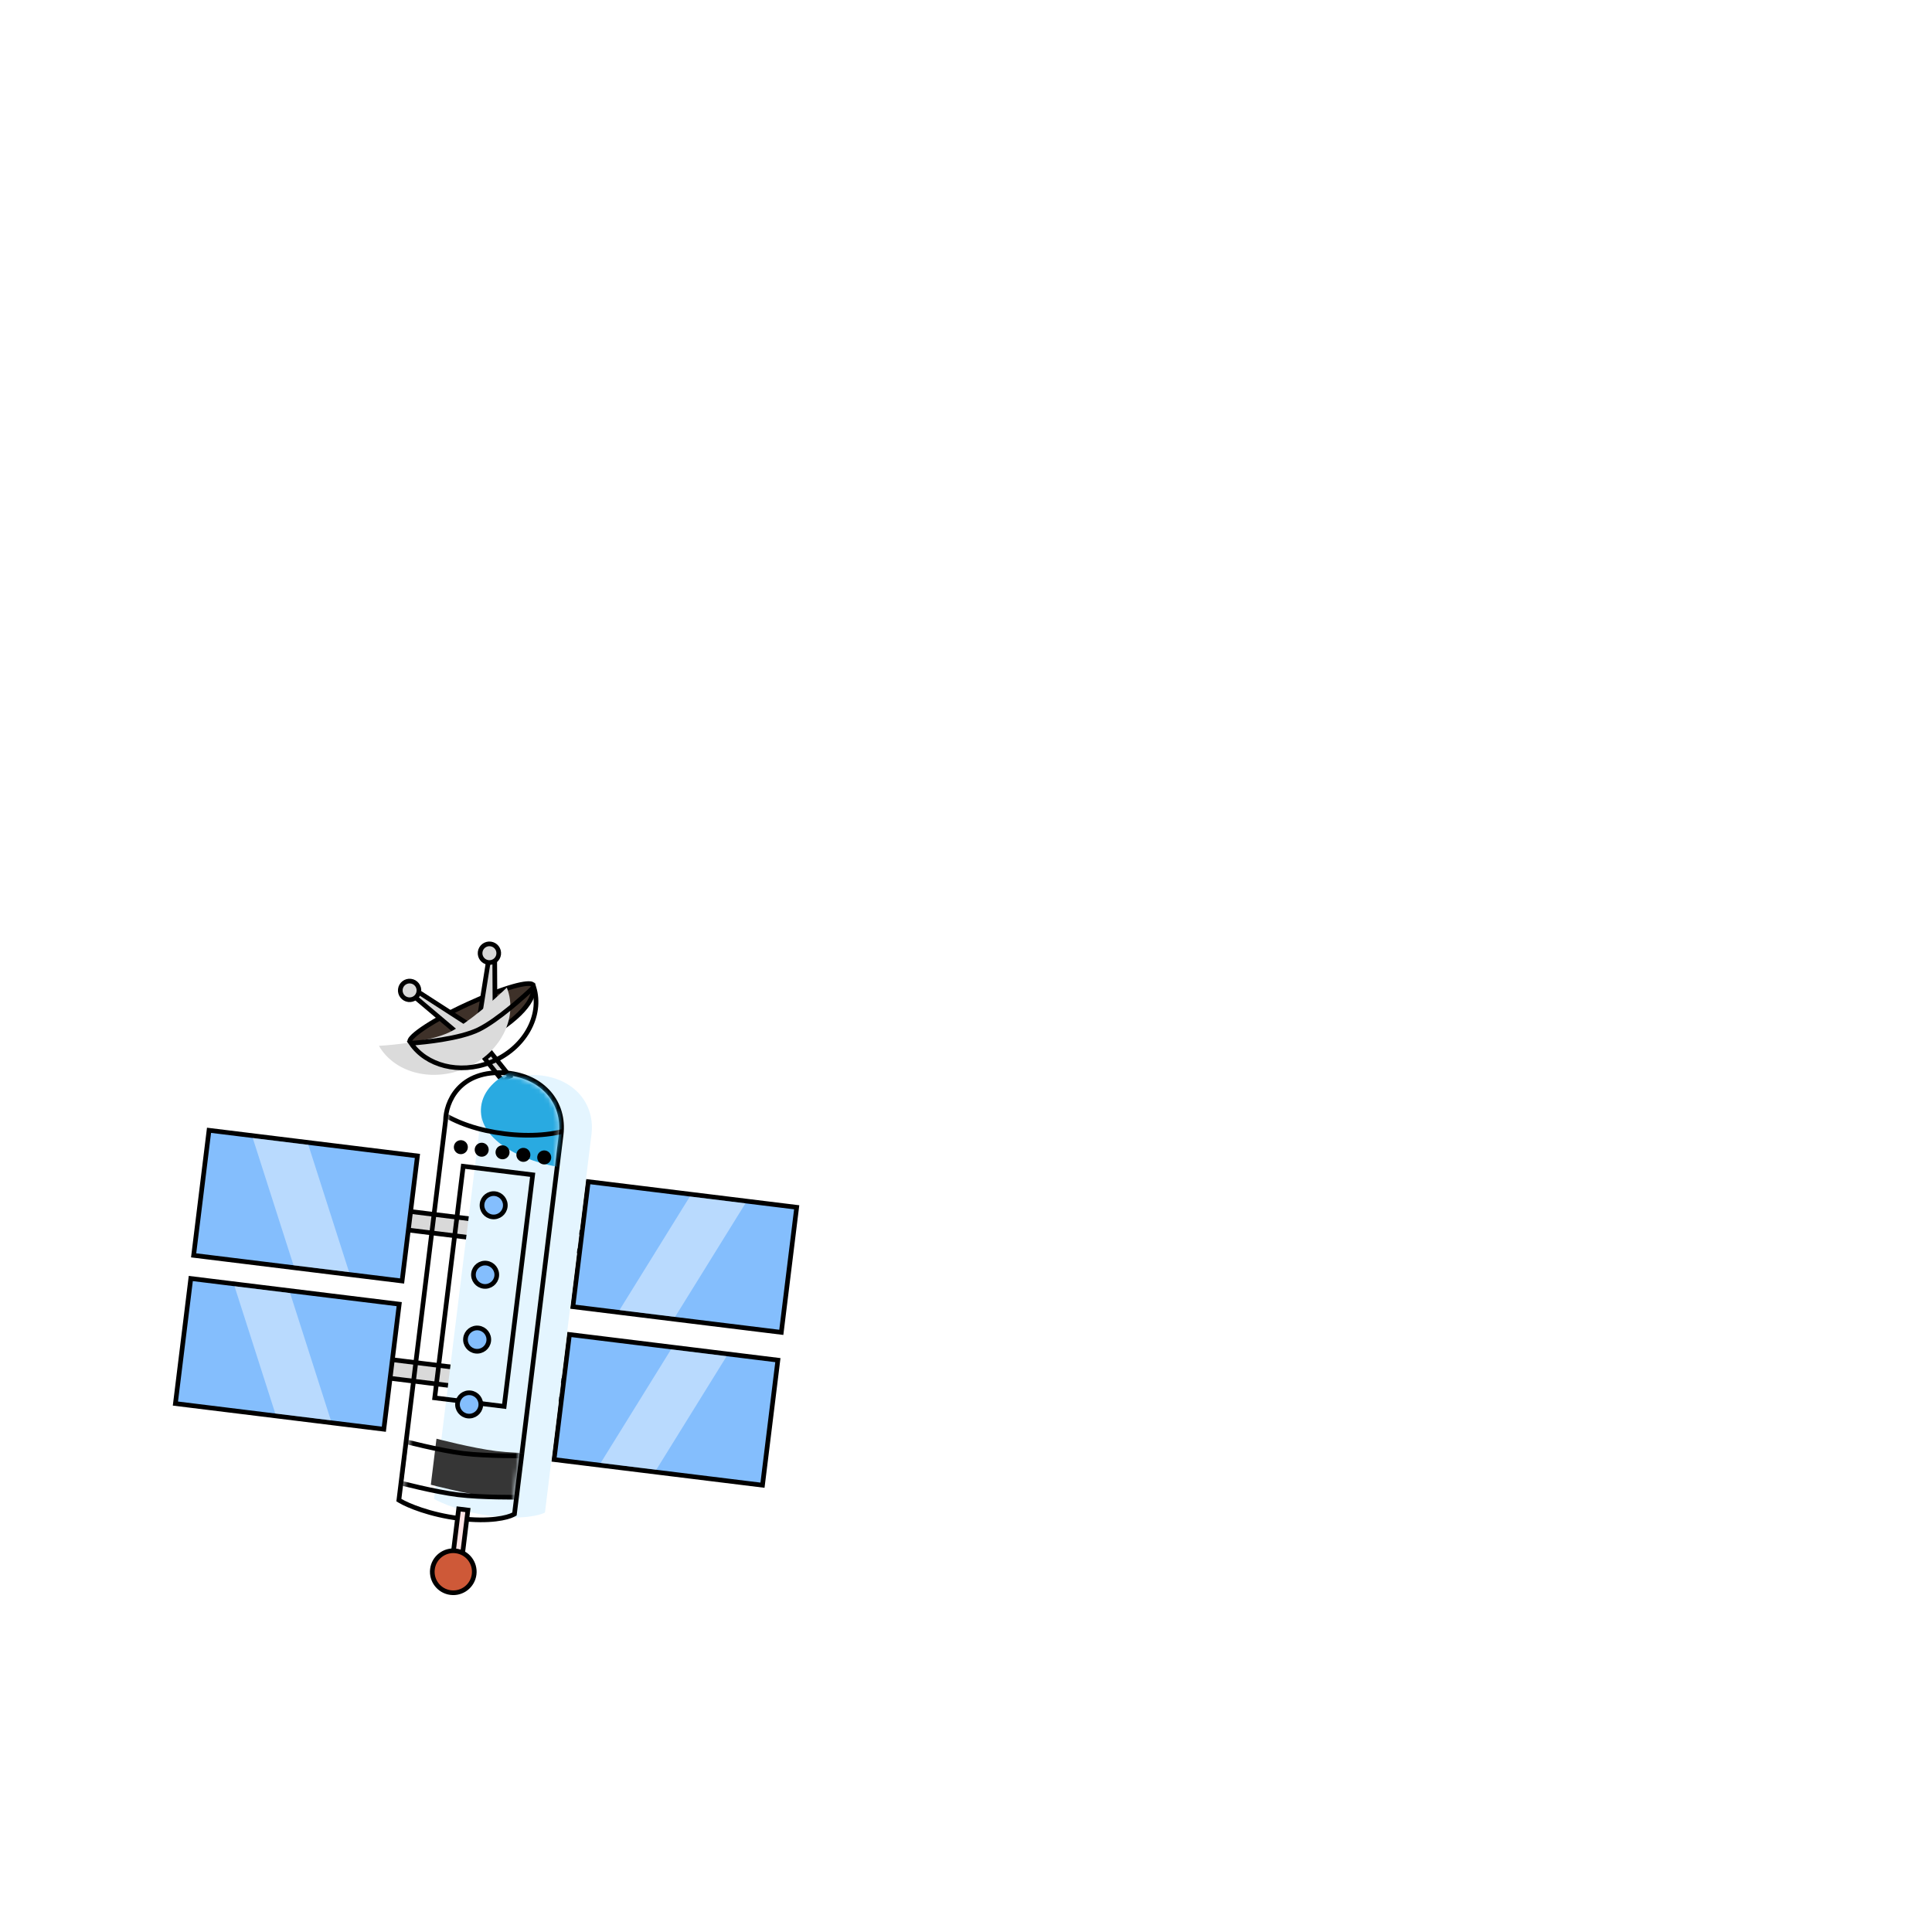 <svg width="414" height="414" viewBox="0 0 414 414" fill="none" xmlns="http://www.w3.org/2000/svg">
<g filter="url(#filter0_d_3058_15912)">
<path d="M104.098 211.224C112.611 207.305 117.22 206.323 118.128 206.937C119.251 210.098 114.92 214.675 107.608 218.741C101.758 221.995 93.288 220.485 91.921 219.31C90.99 218.691 95.585 215.143 104.098 211.224Z" fill="#3E3129" stroke="black"/>
<path d="M106.488 215.563L106.367 216.321L107.109 216.125L109.713 215.438L110.087 215.339L110.085 214.952L110.003 199.829L109.009 199.753L106.488 215.563Z" fill="#D9D9D9" stroke="black"/>
<path d="M105.934 217.493L107.029 217.204L106.077 216.589L91.609 207.253L91.015 208.055L102.88 218.079L103.079 218.246L103.33 218.18L105.934 217.493Z" fill="#D9D9D9" stroke="black"/>
<rect x="107.869" y="222.824" width="1.825" height="6.414" transform="rotate(-38.613 107.869 222.824)" fill="#D9D9D9" stroke="black"/>
<g filter="url(#filter1_i_3058_15912)">
<path d="M109.24 224.123C117.003 221.087 121.196 213.252 118.604 206.623C116.168 208.998 110.312 214.23 106.375 216.165C102.437 218.099 94.616 218.927 91.198 219.1C94.386 224.665 102.081 226.922 109.24 224.123Z" fill="#DBDBDB"/>
</g>
<path d="M118.389 207.523C120.299 213.675 116.35 220.805 109.057 223.657C102.391 226.264 95.336 224.346 92.068 219.549C93.796 219.432 96.21 219.189 98.672 218.786C101.555 218.315 104.556 217.615 106.595 216.613C108.618 215.619 111.103 213.797 113.369 211.946C115.324 210.349 117.139 208.711 118.389 207.523Z" stroke="black"/>
<circle cx="91.773" cy="208.23" r="2" transform="rotate(7.014 91.773 208.23)" fill="#D9D9D9" stroke="black"/>
<circle cx="108.875" cy="200.258" r="2" transform="rotate(7.014 108.875 200.258)" fill="#D9D9D9" stroke="black"/>
<rect x="86.097" y="287.127" width="43" height="4" transform="rotate(7.014 86.097 287.127)" fill="#D9D9D9" stroke="black"/>
<rect x="88.019" y="255.122" width="43" height="4" transform="rotate(7.014 88.019 255.122)" fill="#D9D9D9" stroke="black"/>
<path d="M130.056 249.211L140.973 250.554L152.387 251.958L163.801 253.362L174.719 254.705L173.07 268.104L171.422 281.503L160.504 280.16L149.09 278.756L137.676 277.352L126.759 276.009L128.407 262.61L130.056 249.211Z" fill="#84BEFD" stroke="black"/>
<path d="M126.026 281.964L136.944 283.307L148.358 284.711L159.772 286.115L170.689 287.458L169.041 300.857L167.392 314.256L156.475 312.913L145.061 311.509L133.647 310.105L122.729 308.762L124.378 295.363L126.026 281.964Z" fill="#84BEFD" stroke="black"/>
<path d="M44.884 269.966L55.801 271.31L67.215 272.714L78.629 274.118L89.547 275.461L87.899 288.86L86.25 302.259L75.332 300.916L63.919 299.512L52.505 298.108L41.587 296.764L43.235 283.365L44.884 269.966Z" fill="#84BEFD" stroke="black"/>
<path d="M48.791 238.206L59.709 239.549L71.123 240.953L82.537 242.357L93.454 243.701L91.806 257.1L90.158 270.499L79.24 269.155L67.826 267.751L56.412 266.347L45.494 265.004L47.143 251.605L48.791 238.206Z" fill="#84BEFD" stroke="black"/>
<g filter="url(#filter2_i_3058_15912)">
<path d="M123.743 239.097C124.548 232.552 120.105 227.157 112.624 226.416C102.579 225.612 100.007 232.586 99.977 236.173L90.009 317.191C91.541 318.097 96.202 320.107 102.586 320.893C108.97 321.678 112.706 320.701 113.776 320.115L123.743 239.097Z" fill="#E4F5FF"/>
</g>
<path d="M112.673 225.919L112.673 225.919L112.664 225.918C107.51 225.505 104.196 227.089 102.175 229.311C100.184 231.5 99.5 234.251 99.477 236.14L89.513 317.13L89.473 317.454L89.755 317.621C91.351 318.566 96.078 320.596 102.525 321.389C105.753 321.786 108.323 321.739 110.232 321.515C112.127 321.292 113.401 320.89 114.016 320.553L114.241 320.43L114.272 320.176L124.239 239.158C124.658 235.753 123.712 232.626 121.67 230.254C119.63 227.884 116.524 226.3 112.673 225.919Z" stroke="black"/>
<mask id="mask0_3058_15912" style="mask-type:alpha" maskUnits="userSpaceOnUse" x="90" y="226" width="34" height="96">
<path d="M123.743 239.097C124.548 232.552 120.105 227.157 112.624 226.416C102.579 225.612 100.007 232.586 99.977 236.173L90.009 317.191C91.541 318.097 96.202 320.107 102.586 320.893C108.97 321.678 112.706 320.701 113.776 320.115L123.743 239.097Z" fill="#E4F5FF"/>
</mask>
<g mask="url(#mask0_3058_15912)">
<g filter="url(#filter3_i_3058_15912)">
<path d="M133.796 231.094C132.982 237.707 123.351 240.829 112.113 239.446C100.876 238.064 92.289 232.7 93.102 226.088C93.916 219.476 103.685 215.236 114.922 216.618C126.159 218.001 134.609 224.482 133.796 231.094Z" fill="#29AAE1"/>
</g>
<path d="M133.299 231.033C132.925 234.075 130.518 236.397 126.691 237.799C122.872 239.198 117.739 239.635 112.174 238.95C106.61 238.265 101.736 236.598 98.37 234.315C94.997 232.027 93.224 229.191 93.599 226.149C93.975 223.09 96.437 220.491 100.302 218.814C104.156 217.141 109.315 216.432 114.861 217.115C120.407 217.797 125.24 219.735 128.573 222.292C131.917 224.857 133.676 227.975 133.299 231.033Z" stroke="black"/>
<g filter="url(#filter4_i_3058_15912)">
<path d="M90.533 304.297C90.533 304.297 98.25 306.319 103.306 306.941C108.362 307.563 116.339 307.472 116.339 307.472L115.126 317.333C115.126 317.333 107.149 317.424 102.093 316.802C97.037 316.18 89.32 314.158 89.32 314.158L90.533 304.297Z" fill="#363636"/>
</g>
<path d="M115.773 307.975L114.683 316.836C114.462 316.837 114.163 316.838 113.801 316.837C112.977 316.836 111.825 316.828 110.516 316.801C107.893 316.746 104.655 316.613 102.154 316.306C99.652 315.998 96.48 315.342 93.922 314.759C92.645 314.468 91.525 314.197 90.725 313.998C90.374 313.911 90.084 313.838 89.87 313.783L90.96 304.923C91.159 304.973 91.408 305.036 91.698 305.108C92.502 305.308 93.628 305.581 94.913 305.873C97.477 306.457 100.691 307.123 103.245 307.437C105.799 307.751 109.079 307.884 111.708 307.939C113.025 307.967 114.183 307.975 115.013 307.976C115.311 307.977 115.568 307.976 115.773 307.975Z" stroke="black"/>
</g>
<circle cx="102.753" cy="241.822" r="1.5" transform="rotate(7.014 102.753 241.822)" fill="black"/>
<circle cx="107.22" cy="242.371" r="1.5" transform="rotate(7.014 107.22 242.371)" fill="black"/>
<circle cx="111.686" cy="242.921" r="1.5" transform="rotate(7.014 111.686 242.921)" fill="black"/>
<circle cx="116.152" cy="243.471" r="1.5" transform="rotate(7.014 116.152 243.471)" fill="black"/>
<circle cx="120.619" cy="244.02" r="1.5" transform="rotate(7.014 120.619 244.02)" fill="black"/>
<path d="M103.258 245.914L118.145 247.745L117.197 255.453L116.317 262.609L115.372 270.289L114.663 276.049L113.632 284.427L112.988 289.664L112.04 297.371L97.152 295.54L98.1 287.832L98.745 282.596L99.775 274.218L100.484 268.458L101.429 260.778L102.309 253.621L103.258 245.914Z" stroke="black"/>
<circle cx="104.535" cy="296.952" r="2.5" transform="rotate(7.014 104.535 296.952)" fill="#84BEFD" stroke="black"/>
<circle cx="106.245" cy="283.057" r="2.5" transform="rotate(7.014 106.245 283.057)" fill="#84BEFD" stroke="black"/>
<circle cx="107.954" cy="269.161" r="2.5" transform="rotate(7.014 107.954 269.161)" fill="#84BEFD" stroke="black"/>
<circle cx="109.786" cy="254.274" r="2.5" transform="rotate(7.014 109.786 254.274)" fill="#84BEFD" stroke="black"/>
<rect x="102.284" y="319.344" width="2" height="10" transform="rotate(7.014 102.284 319.344)" fill="#FFE5E6" stroke="black"/>
<circle cx="101.132" cy="332.805" r="4.5" transform="rotate(7.014 101.132 332.805)" fill="#CE5938" stroke="black"/>
<path d="M151.83 252.394L163.74 253.859L148.655 278.199L136.745 276.734L151.83 252.394Z" fill="white" fill-opacity="0.43"/>
<path d="M147.8 285.147L159.711 286.612L144.626 310.952L132.715 309.487L147.8 285.147Z" fill="white" fill-opacity="0.43"/>
<path d="M70.069 241.327L58.159 239.861L66.894 267.132L78.805 268.597L70.069 241.327Z" fill="white" fill-opacity="0.43"/>
<path d="M66.162 273.087L54.252 271.622L62.987 298.893L74.897 300.358L66.162 273.087Z" fill="white" fill-opacity="0.43"/>
</g>
<defs>
<filter id="filter0_d_3058_15912" x="33.029" y="197.758" width="142.247" height="148.047" filterUnits="userSpaceOnUse" color-interpolation-filters="sRGB">
<feFlood flood-opacity="0" result="BackgroundImageFix"/>
<feColorMatrix in="SourceAlpha" type="matrix" values="0 0 0 0 0 0 0 0 0 0 0 0 0 0 0 0 0 0 127 0" result="hardAlpha"/>
<feOffset dx="-4" dy="4"/>
<feGaussianBlur stdDeviation="2"/>
<feComposite in2="hardAlpha" operator="out"/>
<feColorMatrix type="matrix" values="0 0 0 0 0 0 0 0 0 0 0 0 0 0 0 0 0 0 0.1 0"/>
<feBlend mode="normal" in2="BackgroundImageFix" result="effect1_dropShadow_3058_15912"/>
<feBlend mode="normal" in="SourceGraphic" in2="effect1_dropShadow_3058_15912" result="shape"/>
</filter>
<filter id="filter1_i_3058_15912" x="91.198" y="206.623" width="28.173" height="18.702" filterUnits="userSpaceOnUse" color-interpolation-filters="sRGB">
<feFlood flood-opacity="0" result="BackgroundImageFix"/>
<feBlend mode="normal" in="SourceGraphic" in2="BackgroundImageFix" result="shape"/>
<feColorMatrix in="SourceAlpha" type="matrix" values="0 0 0 0 0 0 0 0 0 0 0 0 0 0 0 0 0 0 127 0" result="hardAlpha"/>
<feOffset dx="-6" dy="1"/>
<feComposite in2="hardAlpha" operator="arithmetic" k2="-1" k3="1"/>
<feColorMatrix type="matrix" values="0 0 0 0 0 0 0 0 0 0 0 0 0 0 0 0 0 0 0.25 0"/>
<feBlend mode="normal" in2="shape" result="effect1_innerShadow_3058_15912"/>
</filter>
<filter id="filter2_i_3058_15912" x="88.937" y="225.353" width="35.9" height="96.833" filterUnits="userSpaceOnUse" color-interpolation-filters="sRGB">
<feFlood flood-opacity="0" result="BackgroundImageFix"/>
<feBlend mode="normal" in="SourceGraphic" in2="BackgroundImageFix" result="shape"/>
<feColorMatrix in="SourceAlpha" type="matrix" values="0 0 0 0 0 0 0 0 0 0 0 0 0 0 0 0 0 0 127 0" result="hardAlpha"/>
<feOffset dx="7"/>
<feComposite in2="hardAlpha" operator="arithmetic" k2="-1" k3="1"/>
<feColorMatrix type="matrix" values="0 0 0 0 0 0 0 0 0 0 0 0 0 0 0 0 0 0 0.25 0"/>
<feBlend mode="normal" in2="shape" result="effect1_innerShadow_3058_15912"/>
</filter>
<filter id="filter3_i_3058_15912" x="93.049" y="216.357" width="40.801" height="23.411" filterUnits="userSpaceOnUse" color-interpolation-filters="sRGB">
<feFlood flood-opacity="0" result="BackgroundImageFix"/>
<feBlend mode="normal" in="SourceGraphic" in2="BackgroundImageFix" result="shape"/>
<feColorMatrix in="SourceAlpha" type="matrix" values="0 0 0 0 0 0 0 0 0 0 0 0 0 0 0 0 0 0 127 0" result="hardAlpha"/>
<feOffset dx="14" dy="7"/>
<feComposite in2="hardAlpha" operator="arithmetic" k2="-1" k3="1"/>
<feColorMatrix type="matrix" values="0 0 0 0 0.01 0 0 0 0 0.352 0 0 0 0 0.668 0 0 0 0.55 0"/>
<feBlend mode="normal" in2="shape" result="effect1_innerShadow_3058_15912"/>
</filter>
<filter id="filter4_i_3058_15912" x="89.32" y="304.297" width="27.019" height="13.041" filterUnits="userSpaceOnUse" color-interpolation-filters="sRGB">
<feFlood flood-opacity="0" result="BackgroundImageFix"/>
<feBlend mode="normal" in="SourceGraphic" in2="BackgroundImageFix" result="shape"/>
<feColorMatrix in="SourceAlpha" type="matrix" values="0 0 0 0 0 0 0 0 0 0 0 0 0 0 0 0 0 0 127 0" result="hardAlpha"/>
<feOffset dx="7"/>
<feComposite in2="hardAlpha" operator="arithmetic" k2="-1" k3="1"/>
<feColorMatrix type="matrix" values="0 0 0 0 0 0 0 0 0 0 0 0 0 0 0 0 0 0 0.25 0"/>
<feBlend mode="normal" in2="shape" result="effect1_innerShadow_3058_15912"/>
</filter>
</defs>
</svg>
